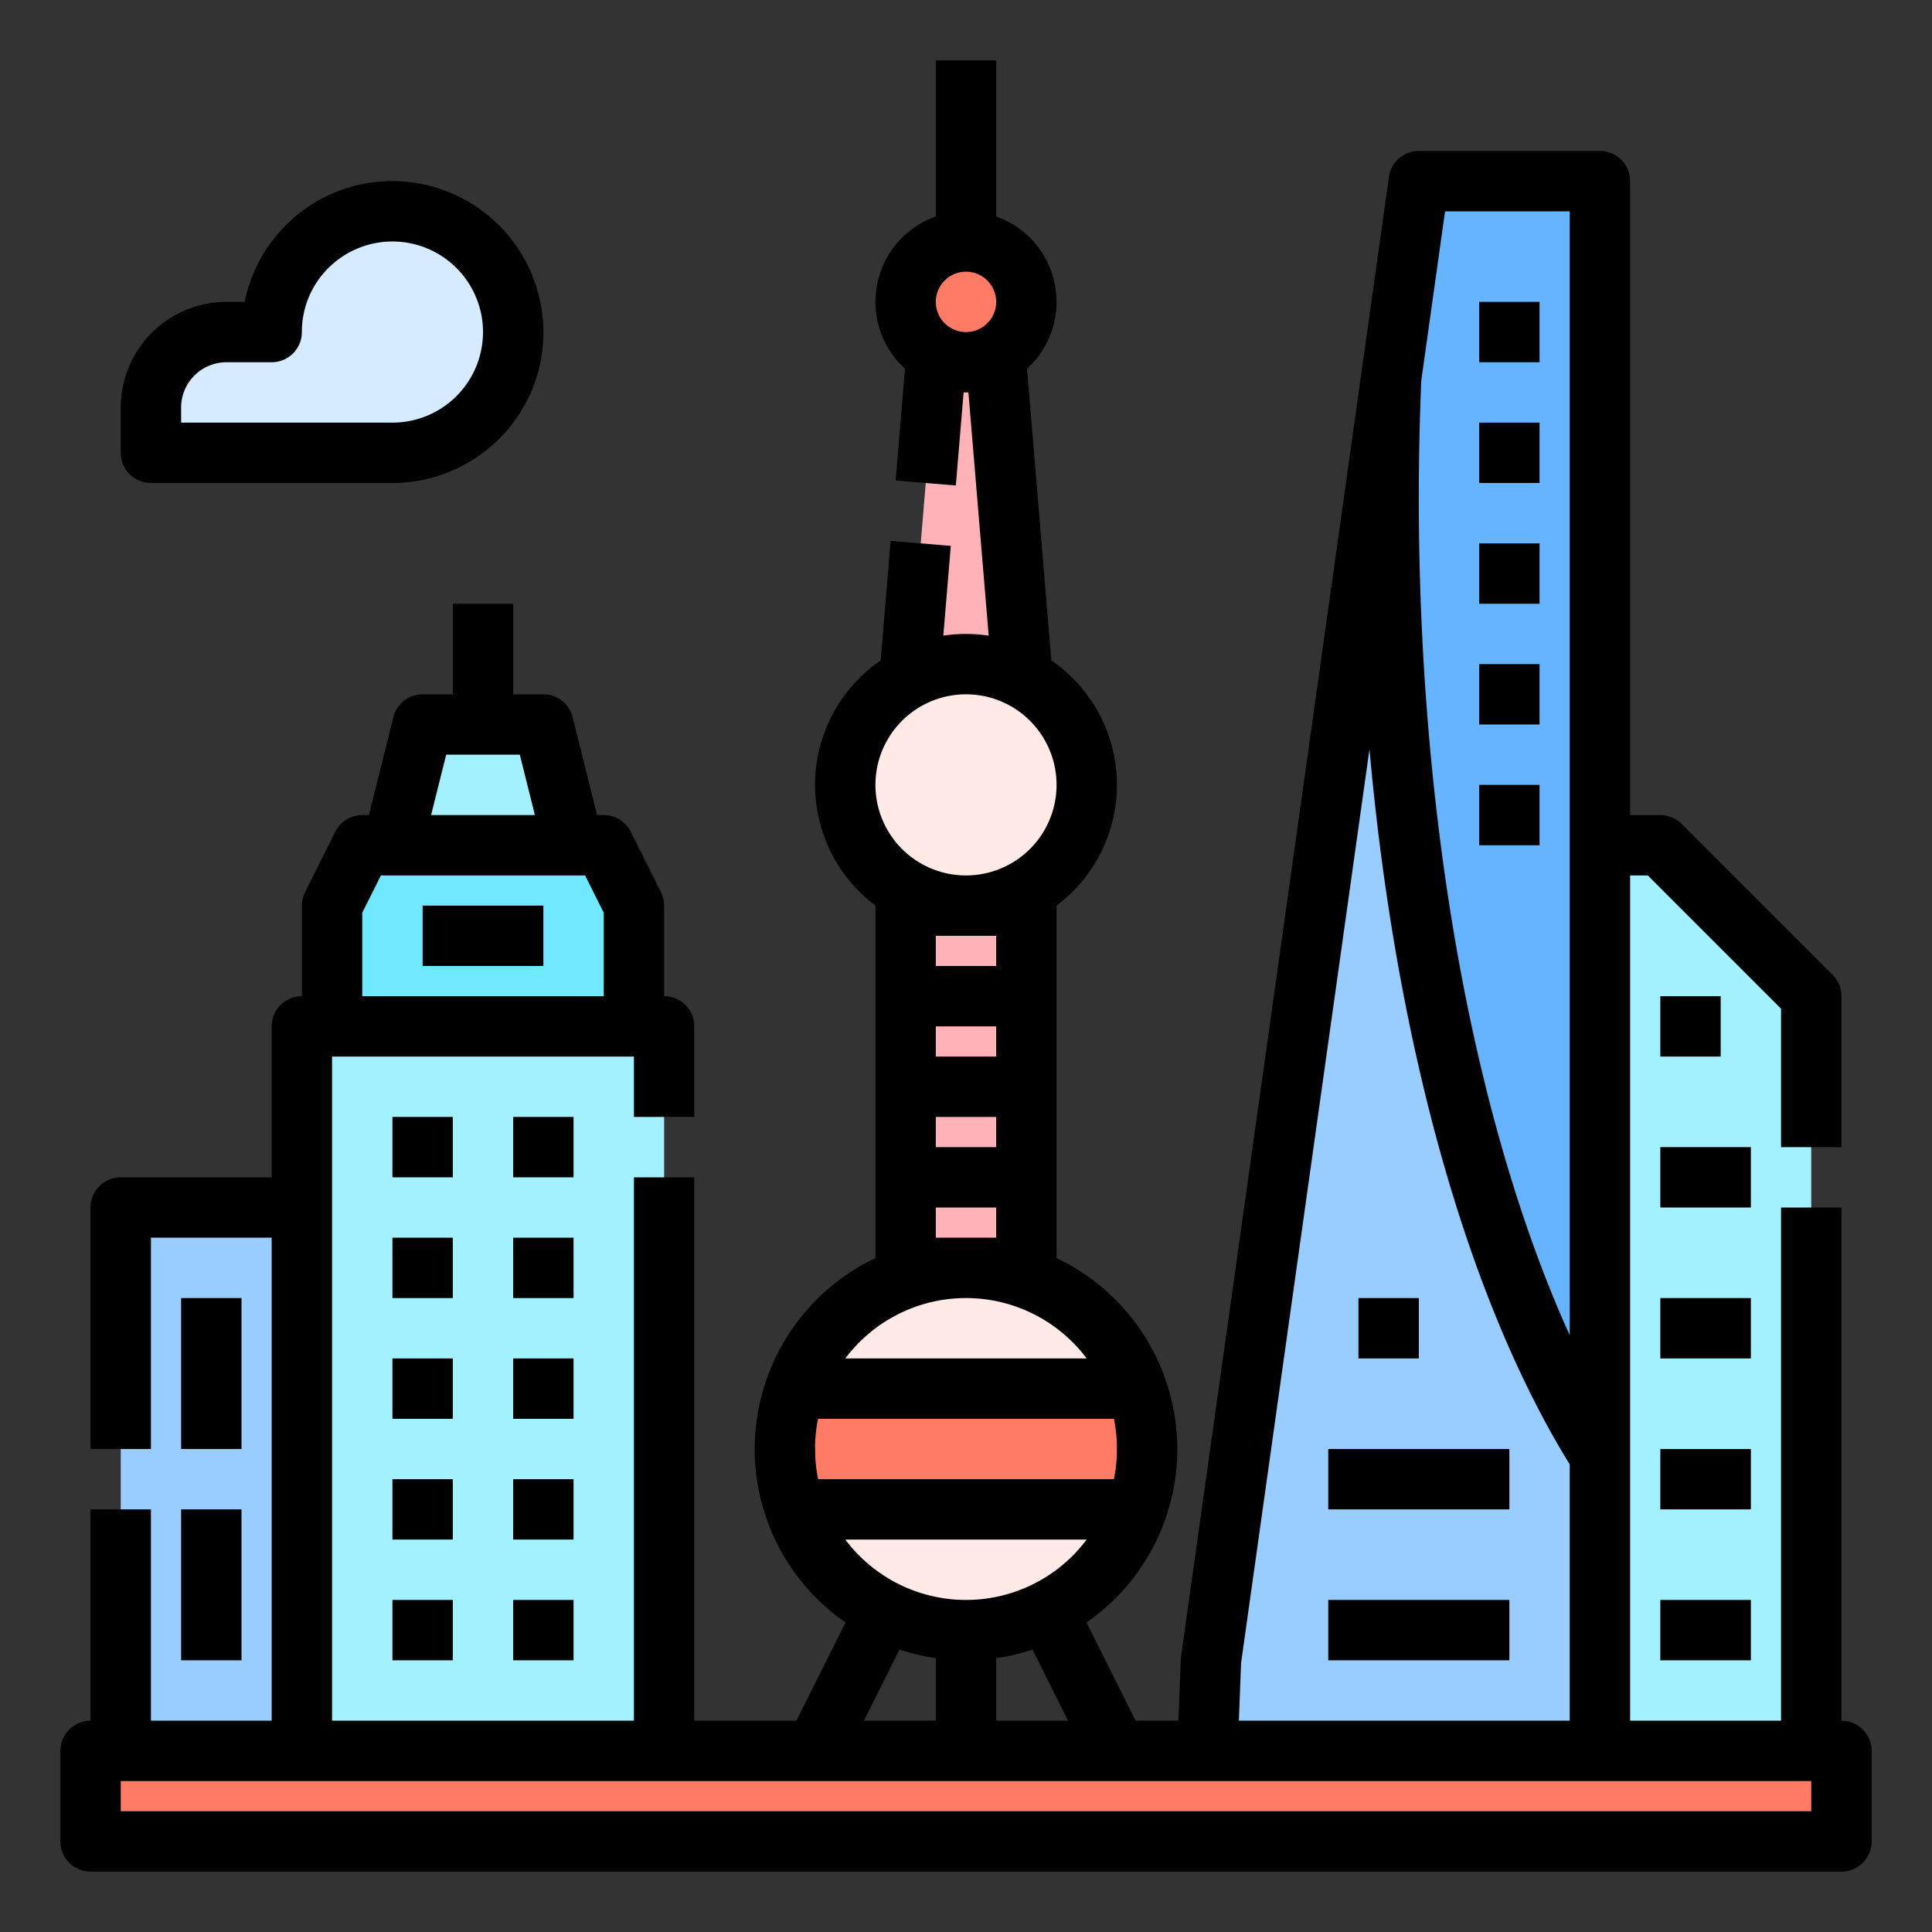 <svg id="filled_expand" height="512" viewBox="0 0 512 512" width="512" xmlns="http://www.w3.org/2000/svg" data-name="filled expand"><rect x="0" y="0" width="512" height="512" fill="#333333" stroke="none"/><g id="_20_copy_2" data-name="20 copy 2"><g><g><path d="m240 240h32v96h-32z" fill="#ffb3b9"/><circle cx="256" cy="208" fill="#ffeae8" r="32"/><path d="m256 176a31.851 31.851 0 0 1 14.977 3.721l-6.977-83.721h-16l-6.977 83.721a31.851 31.851 0 0 1 14.977-3.721z" fill="#ffb3b9"/><circle cx="256" cy="384" fill="#ffeae8" r="48"/><g fill="#ff7b66"><path d="m208 384a47.9 47.9 0 0 0 2.742 16h90.516a48.052 48.052 0 0 0 0-32h-90.516a47.9 47.9 0 0 0 -2.742 16z"/><circle cx="256" cy="80" r="16"/></g></g><path d="m24 464h464v24h-464z" fill="#ff7b66"/><g><path d="m80 272h96v192h-96z" fill="#a3f0ff" transform="matrix(-1 0 0 -1 256 736)"/><path d="m88 272h80v-32l-8-16h-64l-8 16z" fill="#70e8ff"/><path d="m104 224h48l-8-32h-32z" fill="#a3f0ff"/><path d="m136 328h16v16h-16z"/><path d="m104 328h16v16h-16z"/><path d="m136 296h16v16h-16z"/><path d="m104 296h16v16h-16z"/><path d="m136 360h16v16h-16z"/><path d="m104 360h16v16h-16z"/><path d="m136 392h16v16h-16z"/><path d="m104 392h16v16h-16z"/><path d="m136 424h16v16h-16z"/><path d="m104 424h16v16h-16z"/><path d="m112 240h32v16h-32z"/></g><g><path d="m32 320h48v144h-48z" fill="#9cf" transform="matrix(-1 0 0 -1 112 784)"/><g><path d="m48 344h16v40h-16z"/><path d="m48 400h16v40h-16z"/></g></g><path d="m106.27 56.078a32 32 0 0 0 -34.27 31.922h-12a20 20 0 0 0 -20 20v12h64a32 32 0 0 0 2.27-63.922z" fill="#d6ebff"/><path d="m104 128h-64a8 8 0 0 1 -8-8v-12a28.032 28.032 0 0 1 28-28h4.815a40.164 40.164 0 0 1 11.895-21.245 39.69 39.69 0 0 1 30.11-10.655 40.089 40.089 0 0 1 37.08 37.081 39.666 39.666 0 0 1 -10.656 30.107 40.141 40.141 0 0 1 -29.244 12.712zm-56-16h56a24 24 0 0 0 23.94-25.719 24 24 0 0 0 -40.312-15.83 23.769 23.769 0 0 0 -7.628 17.549 8 8 0 0 1 -8 8h-12a12.013 12.013 0 0 0 -12 12z"/><g><path d="m424 464h-104l.923-24 55.077-392h48z" fill="#66b3ff"/><path d="m368 132q0-16.143.674-31.856l-47.751 339.856-.923 24h104v-78.2c-33.648-53.147-56-146.942-56-253.8z" fill="#9cf"/><path d="m352 384h48v16h-48z"/><path d="m352 424h48v16h-48z"/><path d="m360 344h16v16h-16z"/><path d="m392 80h16v16h-16z"/><path d="m392 112h16v16h-16z"/><path d="m392 144h16v16h-16z"/><path d="m392 176h16v16h-16z"/><path d="m392 208h16v16h-16z"/></g><g><path d="m480 464h-56v-240h16l40 40z" fill="#a3f0ff"/><path d="m488 456v-136h-16v136h-40v-224h4.687l35.313 35.313v36.687h16v-40a8 8 0 0 0 -2.343-5.657l-40-40a8 8 0 0 0 -5.657-2.343h-8v-168a8 8 0 0 0 -8-8h-48a8 8 0 0 0 -7.922 6.887l-55.078 392a8.046 8.046 0 0 0 -.071.805l-.629 16.308h-11.356l-13.01-26.021a56 56 0 0 0 24.015-43.579v-.03c.016-.378.028-.756.036-1.136v-.065c0-.178.006-.357.008-.536v-.089c0-.181 0-.362 0-.544s0-.363 0-.544v-.089c0-.179 0-.358-.008-.536v-.065c-.008-.38-.02-.758-.036-1.136v-.03a56.09 56.09 0 0 0 -31.949-48.192v-93.428a39.965 39.965 0 0 0 -1.387-64.959l-6.442-77.3a23.988 23.988 0 0 0 -8.171-40.35v-41.371h-16v41.371a23.988 23.988 0 0 0 -8.171 40.348l-2.468 29.617 15.945 1.328 2.055-24.664h1.278l5.371 64.451a40.27 40.27 0 0 0 -12.02 0l1.982-23.787-15.944-1.328-2.64 31.685a39.965 39.965 0 0 0 -1.388 64.959v93.428a56.092 56.092 0 0 0 -31.949 48.192v.04q-.024.563-.036 1.128v.069c0 .178-.006.356-.008.535v.089.544s0 .363 0 .544v.089c0 .179 0 .357.008.535v.069q.012.565.036 1.128v.04a56 56 0 0 0 24.015 43.574l-13.01 26.016h-27.056v-144h-16v144h-80v-176h80v16h16v-24a8 8 0 0 0 -8-8v-24a7.994 7.994 0 0 0 -.845-3.578l-8-16a8 8 0 0 0 -7.155-4.422h-1.754l-6.485-25.94a8 8 0 0 0 -7.761-6.06h-8v-24h-16v24h-8a8 8 0 0 0 -7.761 6.06l-6.485 25.94h-1.754a8 8 0 0 0 -7.155 4.422l-8 16a7.994 7.994 0 0 0 -.845 3.578v24a8 8 0 0 0 -8 8v40h-40a8 8 0 0 0 -8 8v64h16v-56h32v128h-32v-56h-16v56a8 8 0 0 0 -8 8v24a8 8 0 0 0 8 8h464a8 8 0 0 0 8-8v-24a8 8 0 0 0 -8-8zm-369.754-256h19.508l4 16h-27.508zm-22.246 41.889 4.944-9.889h54.112l4.944 9.889v22.111h-64zm320-185.889v297.861c-9.875-21.756-18.3-47.693-24.814-76.579-9.935-44.073-15.186-94.311-15.186-145.282 0-10.317.219-20.79.651-31.134l6.304-44.866zm-87.1 384.713 26.921-191.6 2.248-16 4.857-34.568c6.891 77.116 25.65 145.114 53.073 189.546v67.909h-87.686zm-45.844 15.287h-19.056v-16.57a55.575 55.575 0 0 0 9.634-2.274zm-59.036-48h63.96a39.96 39.96 0 0 1 -63.96 0zm-8.02-24.511c0-.085 0-.169.005-.254s0-.168 0-.252 0-.171.008-.257.005-.171.008-.257.008-.193.013-.29c0-.07 0-.139.009-.209.006-.126.014-.253.021-.379 0-.041 0-.082.007-.123.009-.131.018-.262.028-.393l.007-.111c.01-.13.021-.26.032-.39l.009-.113c.014-.152.028-.3.043-.454v-.04c.016-.162.034-.325.052-.487v-.01q.2-1.749.55-3.47h78.408a39.725 39.725 0 0 1 .65 4.469v.033c.013.155.026.309.038.464l.006.094c.01.136.02.272.029.409l.006.111c.008.13.015.26.022.39l.009.2c0 .1.009.2.013.3 0 .084 0 .168.008.253s.006.173.008.26 0 .167 0 .25 0 .171 0 .256v.511s0 .341 0 .511v.256s0 .167 0 .25 0 .173-.008.26 0 .169-.008.253c0 .1-.009.2-.013.3l-.009.2c-.007.13-.014.26-.022.39l-.006.111c-.009.137-.019.273-.029.409l-.006.094c-.012.155-.025.309-.038.464v.033a39.725 39.725 0 0 1 -.65 4.469h-78.39q-.351-1.721-.55-3.47v-.01c-.018-.162-.036-.325-.052-.487v-.04c-.015-.151-.029-.3-.043-.454l-.009-.113c-.011-.13-.022-.26-.032-.39l-.007-.111c-.01-.131-.019-.262-.028-.393 0-.041 0-.082-.007-.123-.007-.126-.015-.253-.021-.379 0-.07-.006-.139-.009-.209 0-.1-.009-.194-.013-.29s-.006-.171-.008-.257-.006-.171-.008-.257 0-.168 0-.252 0-.169-.005-.254c0-.17 0-.341 0-.511s-.018-.341-.018-.511zm40-295.489a8 8 0 1 1 8-8 8.009 8.009 0 0 1 -8 8zm-.959 96.019h.076l.224-.007h.164.157.338.338.157.164l.224.007h.076a24 24 0 1 1 -1.918 0zm-7.041 63.981h16v8h-16zm0 24h16v8h-16zm0 24h16v8h-16zm0 32v-8h16v8zm8 16a39.964 39.964 0 0 1 31.98 16h-63.96a39.964 39.964 0 0 1 31.98-16zm-17.634 93.156a55.575 55.575 0 0 0 9.634 2.274v16.57h-19.056zm241.634 42.844h-448v-8h448z"/><path d="m440 264h16v16h-16z"/><path d="m440 304h24v16h-24z"/><path d="m440 344h24v16h-24z"/><path d="m440 384h24v16h-24z"/><path d="m440 424h24v16h-24z"/></g></g></g></svg>